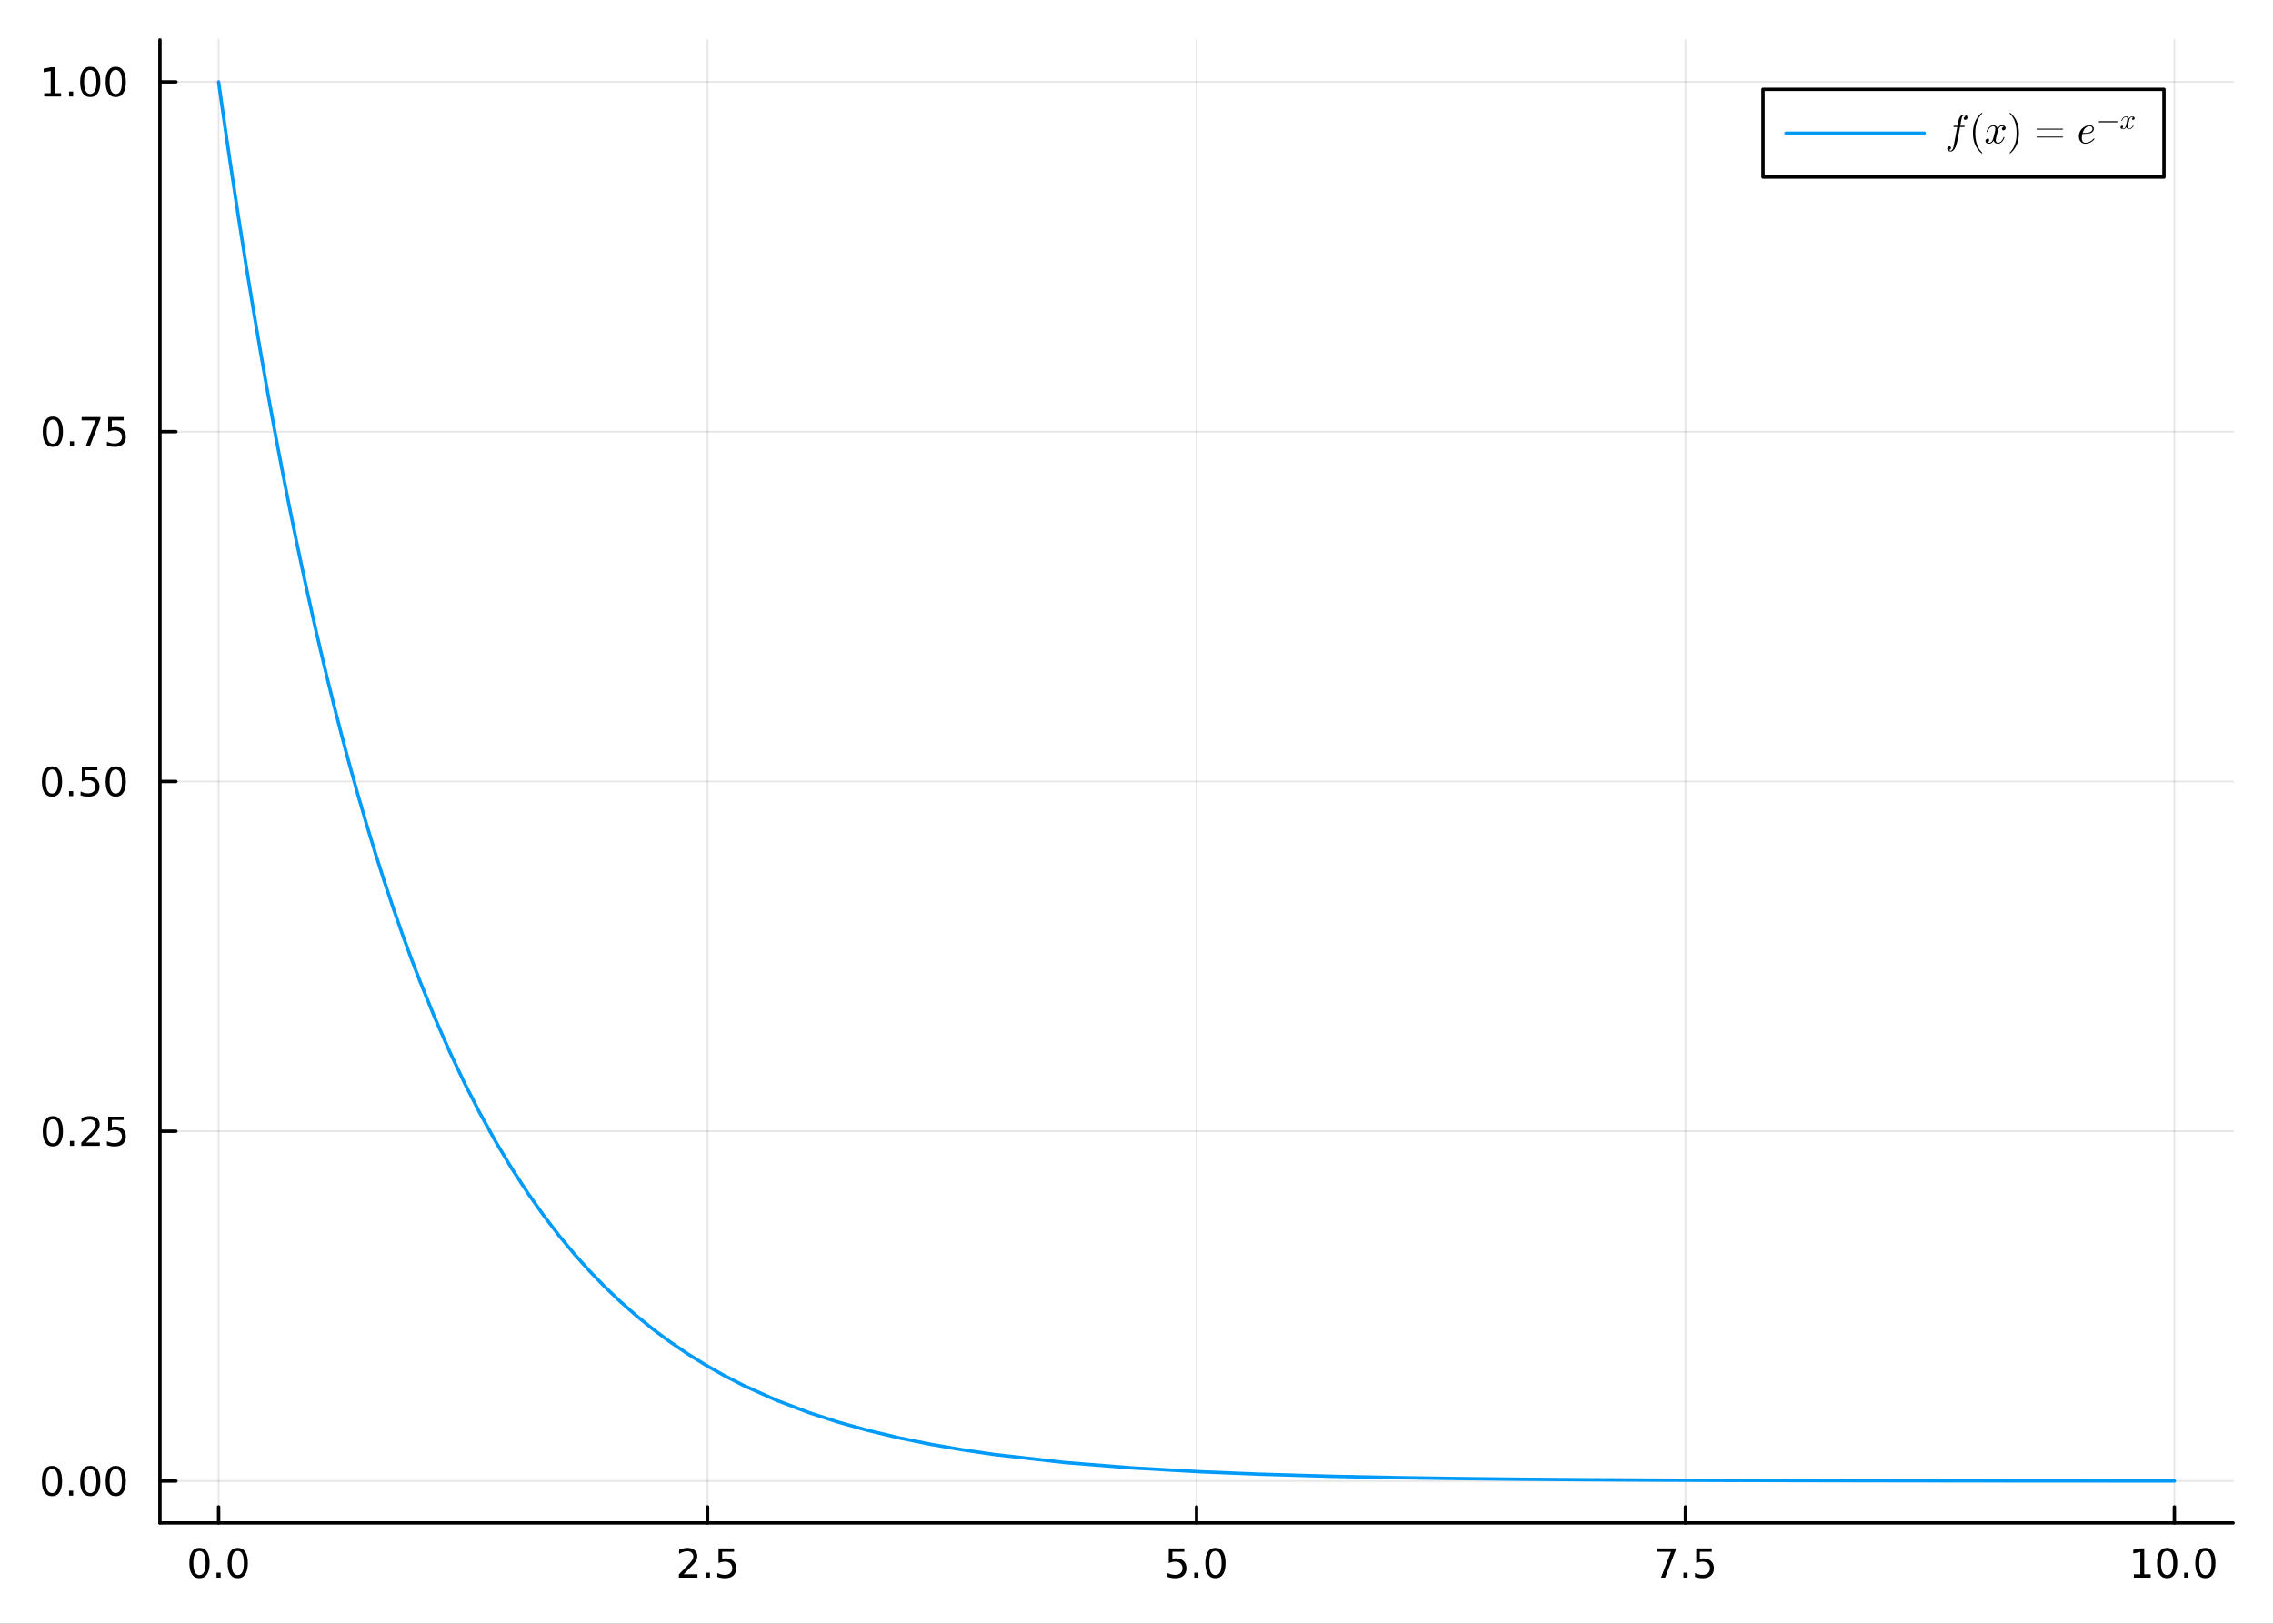 <?xml version="1.0" encoding="utf-8"?>
<svg xmlns="http://www.w3.org/2000/svg" xmlns:xlink="http://www.w3.org/1999/xlink" width="672" height="480" viewBox="0 0 2688 1920">
<rect x="0" y="0" width="2688" height="1920" fill="#333333" stroke="none"/>
<defs>
  <clipPath id="clip660">
    <rect x="0" y="0" width="2688" height="1920"/>
  </clipPath>
</defs>
<path clip-path="url(#clip660)" d="
M0 1920 L2688 1920 L2688 0 L0 0  Z
  " fill="#ffffff" fill-rule="evenodd" fill-opacity="1"/>
<defs>
  <clipPath id="clip661">
    <rect x="537" y="0" width="1883" height="1883"/>
  </clipPath>
</defs>
<defs>
  <clipPath id="clip662">
    <rect x="150" y="47" width="2491" height="1755"/>
  </clipPath>
</defs>
<path clip-path="url(#clip660)" d="
M189.154 1800.78 L2640.76 1800.78 L2640.76 47.244 L189.154 47.244  Z
  " fill="#ffffff" fill-rule="evenodd" fill-opacity="1"/>
<defs>
  <clipPath id="clip663">
    <rect x="189" y="47" width="2453" height="1755"/>
  </clipPath>
</defs>
<polyline clip-path="url(#clip663)" style="stroke:#000000; stroke-linecap:round; stroke-linejoin:round; stroke-width:2; stroke-opacity:0.1; fill:none" points="
  258.539,1800.78 258.539,47.244 
  "/>
<polyline clip-path="url(#clip663)" style="stroke:#000000; stroke-linecap:round; stroke-linejoin:round; stroke-width:2; stroke-opacity:0.1; fill:none" points="
  836.747,1800.78 836.747,47.244 
  "/>
<polyline clip-path="url(#clip663)" style="stroke:#000000; stroke-linecap:round; stroke-linejoin:round; stroke-width:2; stroke-opacity:0.1; fill:none" points="
  1414.95,1800.78 1414.95,47.244 
  "/>
<polyline clip-path="url(#clip663)" style="stroke:#000000; stroke-linecap:round; stroke-linejoin:round; stroke-width:2; stroke-opacity:0.1; fill:none" points="
  1993.16,1800.78 1993.16,47.244 
  "/>
<polyline clip-path="url(#clip663)" style="stroke:#000000; stroke-linecap:round; stroke-linejoin:round; stroke-width:2; stroke-opacity:0.1; fill:none" points="
  2571.37,1800.78 2571.37,47.244 
  "/>
<polyline clip-path="url(#clip660)" style="stroke:#000000; stroke-linecap:round; stroke-linejoin:round; stroke-width:4; stroke-opacity:1; fill:none" points="
  189.154,1800.78 2640.76,1800.78 
  "/>
<polyline clip-path="url(#clip660)" style="stroke:#000000; stroke-linecap:round; stroke-linejoin:round; stroke-width:4; stroke-opacity:1; fill:none" points="
  258.539,1800.78 258.539,1781.88 
  "/>
<polyline clip-path="url(#clip660)" style="stroke:#000000; stroke-linecap:round; stroke-linejoin:round; stroke-width:4; stroke-opacity:1; fill:none" points="
  836.747,1800.78 836.747,1781.88 
  "/>
<polyline clip-path="url(#clip660)" style="stroke:#000000; stroke-linecap:round; stroke-linejoin:round; stroke-width:4; stroke-opacity:1; fill:none" points="
  1414.95,1800.78 1414.95,1781.88 
  "/>
<polyline clip-path="url(#clip660)" style="stroke:#000000; stroke-linecap:round; stroke-linejoin:round; stroke-width:4; stroke-opacity:1; fill:none" points="
  1993.16,1800.78 1993.16,1781.88 
  "/>
<polyline clip-path="url(#clip660)" style="stroke:#000000; stroke-linecap:round; stroke-linejoin:round; stroke-width:4; stroke-opacity:1; fill:none" points="
  2571.37,1800.78 2571.37,1781.88 
  "/>
<path clip-path="url(#clip660)" d="M235.923 1834 Q232.312 1834 230.484 1837.57 Q228.678 1841.11 228.678 1848.24 Q228.678 1855.34 230.484 1858.91 Q232.312 1862.45 235.923 1862.45 Q239.558 1862.45 241.363 1858.91 Q243.192 1855.34 243.192 1848.24 Q243.192 1841.11 241.363 1837.57 Q239.558 1834 235.923 1834 M235.923 1830.3 Q241.733 1830.3 244.789 1834.9 Q247.868 1839.49 247.868 1848.24 Q247.868 1856.96 244.789 1861.57 Q241.733 1866.15 235.923 1866.15 Q230.113 1866.15 227.035 1861.57 Q223.979 1856.96 223.979 1848.24 Q223.979 1839.49 227.035 1834.9 Q230.113 1830.3 235.923 1830.3 Z" fill="#000000" fill-rule="evenodd" fill-opacity="1" /><path clip-path="url(#clip660)" d="M256.085 1859.6 L260.97 1859.6 L260.97 1865.48 L256.085 1865.48 L256.085 1859.6 Z" fill="#000000" fill-rule="evenodd" fill-opacity="1" /><path clip-path="url(#clip660)" d="M281.155 1834 Q277.543 1834 275.715 1837.57 Q273.909 1841.11 273.909 1848.24 Q273.909 1855.34 275.715 1858.91 Q277.543 1862.45 281.155 1862.45 Q284.789 1862.45 286.594 1858.91 Q288.423 1855.34 288.423 1848.24 Q288.423 1841.11 286.594 1837.57 Q284.789 1834 281.155 1834 M281.155 1830.3 Q286.965 1830.3 290.02 1834.9 Q293.099 1839.49 293.099 1848.24 Q293.099 1856.96 290.02 1861.57 Q286.965 1866.15 281.155 1866.15 Q275.344 1866.15 272.266 1861.57 Q269.21 1856.96 269.21 1848.24 Q269.21 1839.49 272.266 1834.9 Q275.344 1830.3 281.155 1830.3 Z" fill="#000000" fill-rule="evenodd" fill-opacity="1" /><path clip-path="url(#clip660)" d="M808.483 1861.55 L824.803 1861.55 L824.803 1865.48 L802.858 1865.48 L802.858 1861.55 Q805.52 1858.79 810.104 1854.16 Q814.71 1849.51 815.891 1848.17 Q818.136 1845.65 819.016 1843.91 Q819.918 1842.15 819.918 1840.46 Q819.918 1837.71 817.974 1835.97 Q816.053 1834.23 812.951 1834.23 Q810.752 1834.23 808.298 1835 Q805.867 1835.76 803.09 1837.31 L803.09 1832.59 Q805.914 1831.46 808.367 1830.88 Q810.821 1830.3 812.858 1830.3 Q818.229 1830.3 821.423 1832.98 Q824.617 1835.67 824.617 1840.16 Q824.617 1842.29 823.807 1844.21 Q823.02 1846.11 820.914 1848.7 Q820.335 1849.37 817.233 1852.59 Q814.131 1855.78 808.483 1861.55 Z" fill="#000000" fill-rule="evenodd" fill-opacity="1" /><path clip-path="url(#clip660)" d="M834.617 1859.6 L839.502 1859.6 L839.502 1865.48 L834.617 1865.48 L834.617 1859.6 Z" fill="#000000" fill-rule="evenodd" fill-opacity="1" /><path clip-path="url(#clip660)" d="M849.733 1830.92 L868.089 1830.92 L868.089 1834.86 L854.015 1834.86 L854.015 1843.33 Q855.034 1842.98 856.052 1842.82 Q857.071 1842.64 858.089 1842.64 Q863.876 1842.64 867.256 1845.81 Q870.636 1848.98 870.636 1854.4 Q870.636 1859.97 867.163 1863.08 Q863.691 1866.15 857.372 1866.15 Q855.196 1866.15 852.927 1865.78 Q850.682 1865.41 848.275 1864.67 L848.275 1859.97 Q850.358 1861.11 852.58 1861.66 Q854.802 1862.22 857.279 1862.22 Q861.284 1862.22 863.622 1860.11 Q865.96 1858.01 865.96 1854.4 Q865.96 1850.78 863.622 1848.68 Q861.284 1846.57 857.279 1846.57 Q855.404 1846.57 853.529 1846.99 Q851.677 1847.4 849.733 1848.28 L849.733 1830.92 Z" fill="#000000" fill-rule="evenodd" fill-opacity="1" /><path clip-path="url(#clip660)" d="M1382.12 1830.92 L1400.48 1830.92 L1400.48 1834.86 L1386.4 1834.86 L1386.4 1843.33 Q1387.42 1842.98 1388.44 1842.82 Q1389.46 1842.64 1390.48 1842.64 Q1396.26 1842.64 1399.64 1845.81 Q1403.02 1848.98 1403.02 1854.4 Q1403.02 1859.97 1399.55 1863.08 Q1396.08 1866.15 1389.76 1866.15 Q1387.58 1866.15 1385.31 1865.78 Q1383.07 1865.41 1380.66 1864.67 L1380.66 1859.97 Q1382.74 1861.11 1384.97 1861.66 Q1387.19 1862.22 1389.67 1862.22 Q1393.67 1862.22 1396.01 1860.11 Q1398.35 1858.01 1398.35 1854.4 Q1398.35 1850.78 1396.01 1848.68 Q1393.67 1846.57 1389.67 1846.57 Q1387.79 1846.57 1385.92 1846.99 Q1384.06 1847.4 1382.12 1848.28 L1382.12 1830.92 Z" fill="#000000" fill-rule="evenodd" fill-opacity="1" /><path clip-path="url(#clip660)" d="M1412.24 1859.6 L1417.12 1859.6 L1417.12 1865.48 L1412.24 1865.48 L1412.24 1859.6 Z" fill="#000000" fill-rule="evenodd" fill-opacity="1" /><path clip-path="url(#clip660)" d="M1437.3 1834 Q1433.69 1834 1431.86 1837.57 Q1430.06 1841.11 1430.06 1848.24 Q1430.06 1855.34 1431.86 1858.91 Q1433.69 1862.45 1437.3 1862.45 Q1440.94 1862.45 1442.74 1858.91 Q1444.57 1855.34 1444.57 1848.24 Q1444.57 1841.11 1442.74 1837.57 Q1440.94 1834 1437.3 1834 M1437.3 1830.3 Q1443.11 1830.3 1446.17 1834.9 Q1449.25 1839.49 1449.25 1848.24 Q1449.25 1856.96 1446.17 1861.57 Q1443.11 1866.15 1437.3 1866.15 Q1431.49 1866.15 1428.42 1861.57 Q1425.36 1856.96 1425.36 1848.24 Q1425.36 1839.49 1428.42 1834.9 Q1431.49 1830.3 1437.3 1830.3 Z" fill="#000000" fill-rule="evenodd" fill-opacity="1" /><path clip-path="url(#clip660)" d="M1959.48 1830.92 L1981.7 1830.92 L1981.7 1832.91 L1969.16 1865.48 L1964.27 1865.48 L1976.08 1834.86 L1959.48 1834.86 L1959.48 1830.92 Z" fill="#000000" fill-rule="evenodd" fill-opacity="1" /><path clip-path="url(#clip660)" d="M1990.82 1859.6 L1995.71 1859.6 L1995.71 1865.48 L1990.82 1865.48 L1990.82 1859.6 Z" fill="#000000" fill-rule="evenodd" fill-opacity="1" /><path clip-path="url(#clip660)" d="M2005.94 1830.92 L2024.3 1830.92 L2024.3 1834.86 L2010.22 1834.86 L2010.22 1843.33 Q2011.24 1842.98 2012.26 1842.82 Q2013.28 1842.64 2014.3 1842.64 Q2020.08 1842.64 2023.46 1845.81 Q2026.84 1848.98 2026.84 1854.4 Q2026.84 1859.97 2023.37 1863.08 Q2019.9 1866.15 2013.58 1866.15 Q2011.4 1866.15 2009.14 1865.78 Q2006.89 1865.41 2004.48 1864.67 L2004.48 1859.97 Q2006.57 1861.11 2008.79 1861.66 Q2011.01 1862.22 2013.49 1862.22 Q2017.49 1862.22 2019.83 1860.11 Q2022.17 1858.01 2022.17 1854.4 Q2022.17 1850.78 2019.83 1848.68 Q2017.49 1846.57 2013.49 1846.57 Q2011.61 1846.57 2009.74 1846.99 Q2007.89 1847.4 2005.94 1848.28 L2005.94 1830.92 Z" fill="#000000" fill-rule="evenodd" fill-opacity="1" /><path clip-path="url(#clip660)" d="M2523.44 1861.55 L2531.08 1861.55 L2531.08 1835.18 L2522.77 1836.85 L2522.77 1832.59 L2531.04 1830.92 L2535.71 1830.92 L2535.71 1861.55 L2543.35 1861.55 L2543.35 1865.48 L2523.44 1865.48 L2523.44 1861.55 Z" fill="#000000" fill-rule="evenodd" fill-opacity="1" /><path clip-path="url(#clip660)" d="M2562.79 1834 Q2559.18 1834 2557.35 1837.57 Q2555.55 1841.11 2555.55 1848.24 Q2555.55 1855.34 2557.35 1858.91 Q2559.18 1862.45 2562.79 1862.45 Q2566.43 1862.45 2568.23 1858.91 Q2570.06 1855.34 2570.06 1848.24 Q2570.06 1841.11 2568.23 1837.57 Q2566.43 1834 2562.79 1834 M2562.79 1830.3 Q2568.6 1830.3 2571.66 1834.9 Q2574.74 1839.49 2574.74 1848.24 Q2574.74 1856.96 2571.66 1861.57 Q2568.6 1866.15 2562.79 1866.15 Q2556.98 1866.15 2553.91 1861.57 Q2550.85 1856.96 2550.85 1848.24 Q2550.85 1839.49 2553.91 1834.9 Q2556.98 1830.3 2562.79 1830.3 Z" fill="#000000" fill-rule="evenodd" fill-opacity="1" /><path clip-path="url(#clip660)" d="M2582.96 1859.6 L2587.84 1859.6 L2587.84 1865.48 L2582.96 1865.48 L2582.96 1859.6 Z" fill="#000000" fill-rule="evenodd" fill-opacity="1" /><path clip-path="url(#clip660)" d="M2608.03 1834 Q2604.41 1834 2602.59 1837.57 Q2600.78 1841.11 2600.78 1848.24 Q2600.78 1855.34 2602.59 1858.91 Q2604.41 1862.45 2608.03 1862.45 Q2611.66 1862.45 2613.47 1858.91 Q2615.29 1855.34 2615.29 1848.24 Q2615.29 1841.11 2613.47 1837.57 Q2611.66 1834 2608.03 1834 M2608.03 1830.3 Q2613.84 1830.3 2616.89 1834.9 Q2619.97 1839.49 2619.97 1848.24 Q2619.97 1856.96 2616.89 1861.57 Q2613.84 1866.15 2608.03 1866.15 Q2602.22 1866.15 2599.14 1861.57 Q2596.08 1856.96 2596.08 1848.24 Q2596.08 1839.49 2599.14 1834.9 Q2602.22 1830.3 2608.03 1830.3 Z" fill="#000000" fill-rule="evenodd" fill-opacity="1" /><polyline clip-path="url(#clip663)" style="stroke:#000000; stroke-linecap:round; stroke-linejoin:round; stroke-width:2; stroke-opacity:0.1; fill:none" points="
  189.154,1751.23 2640.76,1751.23 
  "/>
<polyline clip-path="url(#clip663)" style="stroke:#000000; stroke-linecap:round; stroke-linejoin:round; stroke-width:2; stroke-opacity:0.1; fill:none" points="
  189.154,1337.64 2640.76,1337.64 
  "/>
<polyline clip-path="url(#clip663)" style="stroke:#000000; stroke-linecap:round; stroke-linejoin:round; stroke-width:2; stroke-opacity:0.1; fill:none" points="
  189.154,924.049 2640.76,924.049 
  "/>
<polyline clip-path="url(#clip663)" style="stroke:#000000; stroke-linecap:round; stroke-linejoin:round; stroke-width:2; stroke-opacity:0.1; fill:none" points="
  189.154,510.461 2640.76,510.461 
  "/>
<polyline clip-path="url(#clip663)" style="stroke:#000000; stroke-linecap:round; stroke-linejoin:round; stroke-width:2; stroke-opacity:0.1; fill:none" points="
  189.154,96.872 2640.76,96.872 
  "/>
<polyline clip-path="url(#clip660)" style="stroke:#000000; stroke-linecap:round; stroke-linejoin:round; stroke-width:4; stroke-opacity:1; fill:none" points="
  189.154,1800.78 189.154,47.244 
  "/>
<polyline clip-path="url(#clip660)" style="stroke:#000000; stroke-linecap:round; stroke-linejoin:round; stroke-width:4; stroke-opacity:1; fill:none" points="
  189.154,1751.23 208.052,1751.23 
  "/>
<polyline clip-path="url(#clip660)" style="stroke:#000000; stroke-linecap:round; stroke-linejoin:round; stroke-width:4; stroke-opacity:1; fill:none" points="
  189.154,1337.64 208.052,1337.64 
  "/>
<polyline clip-path="url(#clip660)" style="stroke:#000000; stroke-linecap:round; stroke-linejoin:round; stroke-width:4; stroke-opacity:1; fill:none" points="
  189.154,924.049 208.052,924.049 
  "/>
<polyline clip-path="url(#clip660)" style="stroke:#000000; stroke-linecap:round; stroke-linejoin:round; stroke-width:4; stroke-opacity:1; fill:none" points="
  189.154,510.461 208.052,510.461 
  "/>
<polyline clip-path="url(#clip660)" style="stroke:#000000; stroke-linecap:round; stroke-linejoin:round; stroke-width:4; stroke-opacity:1; fill:none" points="
  189.154,96.872 208.052,96.872 
  "/>
<path clip-path="url(#clip660)" d="M61.496 1737.02 Q57.885 1737.02 56.057 1740.59 Q54.251 1744.13 54.251 1751.26 Q54.251 1758.37 56.057 1761.93 Q57.885 1765.47 61.496 1765.47 Q65.131 1765.47 66.936 1761.93 Q68.765 1758.37 68.765 1751.26 Q68.765 1744.13 66.936 1740.59 Q65.131 1737.02 61.496 1737.02 M61.496 1733.32 Q67.307 1733.32 70.362 1737.93 Q73.441 1742.51 73.441 1751.26 Q73.441 1759.99 70.362 1764.59 Q67.307 1769.18 61.496 1769.18 Q55.686 1769.18 52.608 1764.59 Q49.552 1759.99 49.552 1751.26 Q49.552 1742.51 52.608 1737.93 Q55.686 1733.32 61.496 1733.32 Z" fill="#000000" fill-rule="evenodd" fill-opacity="1" /><path clip-path="url(#clip660)" d="M81.658 1762.63 L86.543 1762.63 L86.543 1768.51 L81.658 1768.51 L81.658 1762.63 Z" fill="#000000" fill-rule="evenodd" fill-opacity="1" /><path clip-path="url(#clip660)" d="M106.728 1737.02 Q103.117 1737.02 101.288 1740.59 Q99.482 1744.13 99.482 1751.26 Q99.482 1758.37 101.288 1761.93 Q103.117 1765.47 106.728 1765.47 Q110.362 1765.47 112.168 1761.93 Q113.996 1758.37 113.996 1751.26 Q113.996 1744.13 112.168 1740.59 Q110.362 1737.02 106.728 1737.02 M106.728 1733.32 Q112.538 1733.32 115.593 1737.93 Q118.672 1742.51 118.672 1751.26 Q118.672 1759.99 115.593 1764.59 Q112.538 1769.18 106.728 1769.18 Q100.918 1769.18 97.839 1764.59 Q94.783 1759.99 94.783 1751.26 Q94.783 1742.51 97.839 1737.93 Q100.918 1733.32 106.728 1733.32 Z" fill="#000000" fill-rule="evenodd" fill-opacity="1" /><path clip-path="url(#clip660)" d="M136.89 1737.02 Q133.279 1737.02 131.45 1740.59 Q129.644 1744.13 129.644 1751.26 Q129.644 1758.37 131.45 1761.93 Q133.279 1765.47 136.89 1765.47 Q140.524 1765.47 142.329 1761.93 Q144.158 1758.37 144.158 1751.26 Q144.158 1744.13 142.329 1740.59 Q140.524 1737.02 136.89 1737.02 M136.89 1733.32 Q142.7 1733.32 145.755 1737.93 Q148.834 1742.51 148.834 1751.26 Q148.834 1759.99 145.755 1764.59 Q142.7 1769.18 136.89 1769.18 Q131.079 1769.18 128.001 1764.59 Q124.945 1759.99 124.945 1751.26 Q124.945 1742.51 128.001 1737.93 Q131.079 1733.32 136.89 1733.32 Z" fill="#000000" fill-rule="evenodd" fill-opacity="1" /><path clip-path="url(#clip660)" d="M62.492 1323.44 Q58.881 1323.44 57.052 1327 Q55.246 1330.54 55.246 1337.67 Q55.246 1344.78 57.052 1348.34 Q58.881 1351.89 62.492 1351.89 Q66.126 1351.89 67.932 1348.34 Q69.76 1344.78 69.76 1337.67 Q69.76 1330.54 67.932 1327 Q66.126 1323.44 62.492 1323.44 M62.492 1319.73 Q68.302 1319.73 71.358 1324.34 Q74.436 1328.92 74.436 1337.67 Q74.436 1346.4 71.358 1351.01 Q68.302 1355.59 62.492 1355.59 Q56.682 1355.59 53.603 1351.01 Q50.547 1346.4 50.547 1337.67 Q50.547 1328.92 53.603 1324.34 Q56.682 1319.73 62.492 1319.73 Z" fill="#000000" fill-rule="evenodd" fill-opacity="1" /><path clip-path="url(#clip660)" d="M82.654 1349.04 L87.538 1349.04 L87.538 1354.92 L82.654 1354.92 L82.654 1349.04 Z" fill="#000000" fill-rule="evenodd" fill-opacity="1" /><path clip-path="url(#clip660)" d="M101.751 1350.98 L118.07 1350.98 L118.07 1354.92 L96.126 1354.92 L96.126 1350.98 Q98.788 1348.23 103.371 1343.6 Q107.978 1338.95 109.158 1337.6 Q111.404 1335.08 112.283 1333.34 Q113.186 1331.58 113.186 1329.89 Q113.186 1327.14 111.242 1325.4 Q109.32 1323.67 106.218 1323.67 Q104.019 1323.67 101.566 1324.43 Q99.135 1325.2 96.357 1326.75 L96.357 1322.02 Q99.181 1320.89 101.635 1320.31 Q104.089 1319.73 106.126 1319.73 Q111.496 1319.73 114.691 1322.42 Q117.885 1325.1 117.885 1329.59 Q117.885 1331.72 117.075 1333.64 Q116.288 1335.54 114.181 1338.14 Q113.603 1338.81 110.501 1342.02 Q107.399 1345.22 101.751 1350.98 Z" fill="#000000" fill-rule="evenodd" fill-opacity="1" /><path clip-path="url(#clip660)" d="M127.931 1320.36 L146.288 1320.36 L146.288 1324.29 L132.214 1324.29 L132.214 1332.76 Q133.232 1332.42 134.251 1332.26 Q135.269 1332.07 136.288 1332.07 Q142.075 1332.07 145.454 1335.24 Q148.834 1338.41 148.834 1343.83 Q148.834 1349.41 145.362 1352.51 Q141.89 1355.59 135.57 1355.59 Q133.394 1355.59 131.126 1355.22 Q128.88 1354.85 126.473 1354.11 L126.473 1349.41 Q128.556 1350.54 130.779 1351.1 Q133.001 1351.65 135.478 1351.65 Q139.482 1351.65 141.82 1349.55 Q144.158 1347.44 144.158 1343.83 Q144.158 1340.22 141.82 1338.11 Q139.482 1336.01 135.478 1336.01 Q133.603 1336.01 131.728 1336.42 Q129.876 1336.84 127.931 1337.72 L127.931 1320.36 Z" fill="#000000" fill-rule="evenodd" fill-opacity="1" /><path clip-path="url(#clip660)" d="M61.496 909.848 Q57.885 909.848 56.057 913.413 Q54.251 916.954 54.251 924.084 Q54.251 931.19 56.057 934.755 Q57.885 938.297 61.496 938.297 Q65.131 938.297 66.936 934.755 Q68.765 931.19 68.765 924.084 Q68.765 916.954 66.936 913.413 Q65.131 909.848 61.496 909.848 M61.496 906.144 Q67.307 906.144 70.362 910.751 Q73.441 915.334 73.441 924.084 Q73.441 932.811 70.362 937.417 Q67.307 942.001 61.496 942.001 Q55.686 942.001 52.608 937.417 Q49.552 932.811 49.552 924.084 Q49.552 915.334 52.608 910.751 Q55.686 906.144 61.496 906.144 Z" fill="#000000" fill-rule="evenodd" fill-opacity="1" /><path clip-path="url(#clip660)" d="M81.658 935.45 L86.543 935.45 L86.543 941.329 L81.658 941.329 L81.658 935.45 Z" fill="#000000" fill-rule="evenodd" fill-opacity="1" /><path clip-path="url(#clip660)" d="M96.774 906.769 L115.13 906.769 L115.13 910.704 L101.056 910.704 L101.056 919.177 Q102.075 918.829 103.094 918.667 Q104.112 918.482 105.131 918.482 Q110.918 918.482 114.297 921.653 Q117.677 924.825 117.677 930.241 Q117.677 935.82 114.205 938.922 Q110.732 942.001 104.413 942.001 Q102.237 942.001 99.969 941.63 Q97.723 941.26 95.316 940.519 L95.316 935.82 Q97.399 936.954 99.621 937.51 Q101.844 938.065 104.32 938.065 Q108.325 938.065 110.663 935.959 Q113.001 933.852 113.001 930.241 Q113.001 926.63 110.663 924.524 Q108.325 922.417 104.32 922.417 Q102.445 922.417 100.57 922.834 Q98.719 923.251 96.774 924.13 L96.774 906.769 Z" fill="#000000" fill-rule="evenodd" fill-opacity="1" /><path clip-path="url(#clip660)" d="M136.89 909.848 Q133.279 909.848 131.45 913.413 Q129.644 916.954 129.644 924.084 Q129.644 931.19 131.45 934.755 Q133.279 938.297 136.89 938.297 Q140.524 938.297 142.329 934.755 Q144.158 931.19 144.158 924.084 Q144.158 916.954 142.329 913.413 Q140.524 909.848 136.89 909.848 M136.89 906.144 Q142.7 906.144 145.755 910.751 Q148.834 915.334 148.834 924.084 Q148.834 932.811 145.755 937.417 Q142.7 942.001 136.89 942.001 Q131.079 942.001 128.001 937.417 Q124.945 932.811 124.945 924.084 Q124.945 915.334 128.001 910.751 Q131.079 906.144 136.89 906.144 Z" fill="#000000" fill-rule="evenodd" fill-opacity="1" /><path clip-path="url(#clip660)" d="M62.492 496.26 Q58.881 496.26 57.052 499.824 Q55.246 503.366 55.246 510.496 Q55.246 517.602 57.052 521.167 Q58.881 524.708 62.492 524.708 Q66.126 524.708 67.932 521.167 Q69.76 517.602 69.76 510.496 Q69.76 503.366 67.932 499.824 Q66.126 496.26 62.492 496.26 M62.492 492.556 Q68.302 492.556 71.358 497.162 Q74.436 501.746 74.436 510.496 Q74.436 519.222 71.358 523.829 Q68.302 528.412 62.492 528.412 Q56.682 528.412 53.603 523.829 Q50.547 519.222 50.547 510.496 Q50.547 501.746 53.603 497.162 Q56.682 492.556 62.492 492.556 Z" fill="#000000" fill-rule="evenodd" fill-opacity="1" /><path clip-path="url(#clip660)" d="M82.654 521.861 L87.538 521.861 L87.538 527.741 L82.654 527.741 L82.654 521.861 Z" fill="#000000" fill-rule="evenodd" fill-opacity="1" /><path clip-path="url(#clip660)" d="M96.543 493.181 L118.765 493.181 L118.765 495.172 L106.218 527.741 L101.334 527.741 L113.14 497.116 L96.543 497.116 L96.543 493.181 Z" fill="#000000" fill-rule="evenodd" fill-opacity="1" /><path clip-path="url(#clip660)" d="M127.931 493.181 L146.288 493.181 L146.288 497.116 L132.214 497.116 L132.214 505.588 Q133.232 505.241 134.251 505.079 Q135.269 504.894 136.288 504.894 Q142.075 504.894 145.454 508.065 Q148.834 511.236 148.834 516.653 Q148.834 522.232 145.362 525.333 Q141.89 528.412 135.57 528.412 Q133.394 528.412 131.126 528.042 Q128.88 527.671 126.473 526.931 L126.473 522.232 Q128.556 523.366 130.779 523.921 Q133.001 524.477 135.478 524.477 Q139.482 524.477 141.82 522.371 Q144.158 520.264 144.158 516.653 Q144.158 513.042 141.82 510.935 Q139.482 508.829 135.478 508.829 Q133.603 508.829 131.728 509.246 Q129.876 509.662 127.931 510.542 L127.931 493.181 Z" fill="#000000" fill-rule="evenodd" fill-opacity="1" /><path clip-path="url(#clip660)" d="M52.307 110.217 L59.946 110.217 L59.946 83.852 L51.635 85.518 L51.635 81.259 L59.899 79.592 L64.575 79.592 L64.575 110.217 L72.214 110.217 L72.214 114.152 L52.307 114.152 L52.307 110.217 Z" fill="#000000" fill-rule="evenodd" fill-opacity="1" /><path clip-path="url(#clip660)" d="M81.658 108.273 L86.543 108.273 L86.543 114.152 L81.658 114.152 L81.658 108.273 Z" fill="#000000" fill-rule="evenodd" fill-opacity="1" /><path clip-path="url(#clip660)" d="M106.728 82.671 Q103.117 82.671 101.288 86.236 Q99.482 89.778 99.482 96.907 Q99.482 104.014 101.288 107.578 Q103.117 111.12 106.728 111.12 Q110.362 111.12 112.168 107.578 Q113.996 104.014 113.996 96.907 Q113.996 89.778 112.168 86.236 Q110.362 82.671 106.728 82.671 M106.728 78.968 Q112.538 78.968 115.593 83.574 Q118.672 88.157 118.672 96.907 Q118.672 105.634 115.593 110.24 Q112.538 114.824 106.728 114.824 Q100.918 114.824 97.839 110.24 Q94.783 105.634 94.783 96.907 Q94.783 88.157 97.839 83.574 Q100.918 78.968 106.728 78.968 Z" fill="#000000" fill-rule="evenodd" fill-opacity="1" /><path clip-path="url(#clip660)" d="M136.89 82.671 Q133.279 82.671 131.45 86.236 Q129.644 89.778 129.644 96.907 Q129.644 104.014 131.45 107.578 Q133.279 111.12 136.89 111.12 Q140.524 111.12 142.329 107.578 Q144.158 104.014 144.158 96.907 Q144.158 89.778 142.329 86.236 Q140.524 82.671 136.89 82.671 M136.89 78.968 Q142.7 78.968 145.755 83.574 Q148.834 88.157 148.834 96.907 Q148.834 105.634 145.755 110.24 Q142.7 114.824 136.89 114.824 Q131.079 114.824 128.001 110.24 Q124.945 105.634 124.945 96.907 Q124.945 88.157 128.001 83.574 Q131.079 78.968 136.89 78.968 Z" fill="#000000" fill-rule="evenodd" fill-opacity="1" /><polyline clip-path="url(#clip663)" style="stroke:#009af9; stroke-linecap:round; stroke-linejoin:round; stroke-width:4; stroke-opacity:1; fill:none" points="
  258.539,96.872 262.303,123.581 266.068,149.859 269.832,175.713 273.597,201.149 282.299,258.386 291.001,313.51 299.703,366.599 308.405,417.727 317.106,466.967 
  325.808,514.389 334.51,560.06 343.212,604.045 351.914,646.405 360.616,687.201 369.318,726.491 378.02,764.33 386.722,800.772 395.424,835.868 404.126,869.668 
  412.828,902.22 423.287,939.758 433.746,975.637 444.205,1009.93 454.664,1042.71 465.123,1074.03 475.582,1103.97 486.041,1132.59 496.5,1159.94 514.186,1203.47 
  531.872,1243.8 549.558,1281.15 567.244,1315.76 586.455,1350.47 605.667,1382.41 624.879,1411.81 644.091,1438.87 661.803,1461.89 679.514,1483.22 697.226,1502.98 
  714.938,1521.28 733.926,1539.41 752.915,1556.1 771.904,1571.48 790.893,1585.65 812.893,1600.67 834.893,1614.34 856.894,1626.76 878.894,1638.05 917.997,1655.66 
  957.099,1670.52 991.389,1681.64 1025.68,1691.23 1063.06,1700.18 1100.45,1707.8 1138.05,1714.32 1175.66,1719.86 1258.82,1729.33 1337.94,1735.67 1420.21,1740.33 
  1489.47,1743.15 1574.02,1745.62 1651.47,1747.22 1723.01,1748.28 1795.47,1749.08 1876.68,1749.71 1950.27,1750.12 2034.52,1750.46 2112.53,1750.68 2189.45,1750.83 
  2264.12,1750.94 2340.67,1751.02 2424.54,1751.08 2546.38,1751.14 2571.37,1751.15 
  "/>
<path clip-path="url(#clip660)" d="
M2084.84 209.375 L2559.04 209.375 L2559.04 105.695 L2084.84 105.695  Z
  " fill="#ffffff" fill-rule="evenodd" fill-opacity="1"/>
<polyline clip-path="url(#clip660)" style="stroke:#000000; stroke-linecap:round; stroke-linejoin:round; stroke-width:4; stroke-opacity:1; fill:none" points="
  2084.84,209.375 2559.04,209.375 2559.04,105.695 2084.84,105.695 2084.84,209.375 
  "/>
<polyline clip-path="url(#clip660)" style="stroke:#009af9; stroke-linecap:round; stroke-linejoin:round; stroke-width:4; stroke-opacity:1; fill:none" points="
  2112.08,157.535 2275.52,157.535 
  "/>
<path clip-path="url(#clip660)" d="M2326.68 138.89 Q2326.68 140.178 2325.86 140.974 Q2325.06 141.771 2324.05 141.771 Q2323.33 141.771 2322.79 141.326 Q2322.27 140.88 2322.27 140.108 Q2322.27 139.311 2322.88 138.468 Q2323.49 137.625 2324.87 137.508 Q2323.96 136.641 2322.51 136.641 Q2321.78 136.641 2321.17 137.109 Q2320.59 137.554 2320.26 138.281 Q2319.91 139.03 2319.11 143.27 Q2318.85 144.651 2318.62 145.987 Q2318.38 147.322 2318.1 148.727 L2322.08 148.727 Q2322.6 148.727 2322.81 148.75 Q2323.02 148.774 2323.19 148.891 Q2323.37 149.008 2323.37 149.266 Q2323.37 149.922 2323.07 150.086 Q2322.79 150.226 2321.94 150.226 L2317.82 150.226 L2314.94 165.427 Q2314.87 165.872 2314.57 167.278 Q2314.28 168.659 2313.61 170.931 Q2312.93 173.227 2312.25 174.585 Q2311.87 175.358 2311.38 176.084 Q2310.91 176.834 2310.23 177.583 Q2309.55 178.333 2308.66 178.778 Q2307.77 179.246 2306.84 179.246 Q2305.24 179.246 2304 178.356 Q2302.76 177.466 2302.76 175.944 Q2302.76 174.656 2303.56 173.859 Q2304.38 173.063 2305.38 173.063 Q2306.11 173.063 2306.63 173.508 Q2307.16 173.953 2307.16 174.726 Q2307.16 175.054 2307.05 175.429 Q2306.93 175.803 2306.67 176.225 Q2306.42 176.67 2305.85 176.974 Q2305.29 177.279 2304.52 177.326 Q2305.43 178.192 2306.84 178.192 Q2307.28 178.192 2307.68 178.005 Q2308.08 177.841 2308.41 177.419 Q2308.76 176.998 2309.01 176.576 Q2309.27 176.178 2309.53 175.405 Q2309.79 174.656 2309.95 174.094 Q2310.12 173.531 2310.33 172.524 Q2310.56 171.517 2310.68 170.908 Q2310.8 170.322 2311.01 169.175 L2314.59 150.226 L2311.43 150.226 Q2310.87 150.226 2310.63 150.203 Q2310.42 150.179 2310.26 150.062 Q2310.09 149.922 2310.09 149.64 Q2310.09 149.195 2310.28 149.008 Q2310.49 148.797 2310.72 148.774 Q2310.96 148.727 2311.52 148.727 L2314.85 148.727 Q2315.97 142.801 2316.42 141.208 Q2316.93 139.522 2317.73 138.351 Q2318.52 137.156 2319.41 136.594 Q2320.3 136.032 2321.03 135.821 Q2321.78 135.587 2322.51 135.587 Q2324.15 135.587 2325.41 136.477 Q2326.68 137.344 2326.68 138.89 Z" fill="#000000" fill-rule="evenodd" fill-opacity="1" /><path clip-path="url(#clip660)" d="M2333.13 157.417 Q2333.13 149.313 2336.16 142.778 Q2337.44 140.037 2339.25 137.742 Q2341.05 135.446 2342.25 134.439 Q2343.44 133.432 2343.77 133.432 Q2344.24 133.432 2344.26 133.901 Q2344.26 134.135 2343.63 134.72 Q2335.9 142.59 2335.92 157.417 Q2335.92 172.29 2343.44 179.855 Q2344.26 180.675 2344.26 180.933 Q2344.26 181.401 2343.77 181.401 Q2343.44 181.401 2342.29 180.441 Q2341.14 179.481 2339.36 177.279 Q2337.58 175.077 2336.3 172.384 Q2333.13 165.849 2333.13 157.417 Z" fill="#000000" fill-rule="evenodd" fill-opacity="1" /><path clip-path="url(#clip660)" d="M2371.8 151.374 Q2371.8 152.685 2370.98 153.435 Q2370.16 154.161 2369.22 154.161 Q2368.33 154.161 2367.86 153.646 Q2367.39 153.13 2367.39 152.475 Q2367.39 151.585 2368.05 150.812 Q2368.71 150.039 2369.69 149.875 Q2368.73 149.266 2367.3 149.266 Q2366.36 149.266 2365.54 149.758 Q2364.75 150.249 2364.26 150.882 Q2363.79 151.514 2363.37 152.428 Q2362.97 153.318 2362.8 153.857 Q2362.66 154.372 2362.55 154.934 L2360.91 161.492 Q2360.11 164.607 2360.11 165.708 Q2360.11 167.067 2360.77 167.98 Q2361.42 168.87 2362.73 168.87 Q2363.25 168.87 2363.83 168.73 Q2364.42 168.566 2365.17 168.144 Q2365.94 167.699 2366.62 167.043 Q2367.32 166.364 2368 165.216 Q2368.68 164.069 2369.13 162.593 Q2369.27 162.078 2369.74 162.078 Q2370.32 162.078 2370.32 162.546 Q2370.32 162.944 2369.99 163.788 Q2369.69 164.607 2369.01 165.685 Q2368.35 166.739 2367.49 167.699 Q2366.62 168.636 2365.33 169.292 Q2364.04 169.948 2362.64 169.948 Q2360.62 169.948 2359.29 168.87 Q2357.95 167.793 2357.46 166.294 Q2357.35 166.505 2357.18 166.786 Q2357.02 167.067 2356.53 167.699 Q2356.06 168.308 2355.52 168.777 Q2354.98 169.222 2354.14 169.573 Q2353.32 169.948 2352.43 169.948 Q2351.3 169.948 2350.3 169.62 Q2349.31 169.292 2348.61 168.542 Q2347.91 167.793 2347.91 166.762 Q2347.91 165.615 2348.68 164.818 Q2349.48 163.998 2350.55 163.998 Q2351.23 163.998 2351.77 164.397 Q2352.33 164.795 2352.33 165.661 Q2352.33 166.622 2351.68 167.348 Q2351.02 168.074 2350.08 168.261 Q2351.05 168.87 2352.47 168.87 Q2354.02 168.87 2355.24 167.512 Q2356.46 166.153 2357.04 163.881 Q2358.49 158.424 2359.06 155.988 Q2359.62 153.529 2359.62 152.475 Q2359.62 151.491 2359.36 150.812 Q2359.1 150.132 2358.66 149.828 Q2358.24 149.5 2357.84 149.383 Q2357.46 149.266 2357.04 149.266 Q2356.34 149.266 2355.54 149.547 Q2354.77 149.828 2353.83 150.484 Q2352.92 151.116 2352.05 152.428 Q2351.19 153.739 2350.6 155.543 Q2350.48 156.082 2349.97 156.082 Q2349.41 156.058 2349.41 155.59 Q2349.41 155.192 2349.71 154.372 Q2350.04 153.529 2350.69 152.475 Q2351.37 151.421 2352.24 150.484 Q2353.13 149.523 2354.42 148.868 Q2355.73 148.212 2357.13 148.212 Q2357.77 148.212 2358.38 148.352 Q2359.01 148.469 2359.76 148.821 Q2360.53 149.172 2361.21 149.945 Q2361.89 150.718 2362.31 151.842 Q2362.59 151.303 2362.97 150.788 Q2363.37 150.273 2363.97 149.64 Q2364.61 148.985 2365.47 148.61 Q2366.36 148.212 2367.35 148.212 Q2368.31 148.212 2369.24 148.469 Q2370.18 148.704 2370.98 149.477 Q2371.8 150.226 2371.8 151.374 Z" fill="#000000" fill-rule="evenodd" fill-opacity="1" /><path clip-path="url(#clip660)" d="M2376.42 180.933 Q2376.42 180.699 2377.03 180.113 Q2384.76 172.243 2384.76 157.417 Q2384.76 142.543 2377.33 135.025 Q2376.42 134.158 2376.42 133.901 Q2376.42 133.432 2376.89 133.432 Q2377.21 133.432 2378.36 134.392 Q2379.53 135.353 2381.29 137.554 Q2383.07 139.756 2384.38 142.45 Q2387.54 148.985 2387.54 157.417 Q2387.54 165.521 2384.52 172.056 Q2383.23 174.796 2381.43 177.092 Q2379.63 179.387 2378.43 180.394 Q2377.24 181.401 2376.89 181.401 Q2376.42 181.401 2376.42 180.933 Z" fill="#000000" fill-rule="evenodd" fill-opacity="1" /><path clip-path="url(#clip660)" d="M2408.15 162.125 Q2408.2 161.539 2409.11 161.539 L2438.5 161.539 Q2439.89 161.539 2439.91 162.078 Q2439.91 162.663 2438.6 162.64 L2409.44 162.64 Q2408.15 162.663 2408.15 162.125 M2408.15 152.756 Q2408.15 152.17 2409.16 152.194 L2438.46 152.194 Q2439.89 152.194 2439.91 152.756 Q2439.91 153.294 2438.69 153.294 L2409.11 153.294 Q2408.15 153.294 2408.15 152.756 Z" fill="#000000" fill-rule="evenodd" fill-opacity="1" /><path clip-path="url(#clip660)" d="M2476.66 163.858 Q2476.85 164.069 2476.85 164.28 Q2476.85 164.49 2476.38 165.099 Q2475.94 165.708 2474.98 166.528 Q2474.02 167.348 2472.77 168.121 Q2471.53 168.894 2469.71 169.409 Q2467.88 169.948 2465.96 169.948 Q2462.52 169.948 2460.45 167.488 Q2458.42 165.029 2458.42 161.258 Q2458.42 158.845 2459.21 156.714 Q2460.01 154.559 2461.3 153.037 Q2462.61 151.514 2464.25 150.413 Q2465.91 149.289 2467.65 148.75 Q2469.38 148.212 2470.99 148.212 Q2473.36 148.212 2474.74 149.406 Q2476.12 150.601 2476.12 152.287 Q2476.12 152.685 2476.01 153.177 Q2475.91 153.669 2475.59 154.442 Q2475.28 155.215 2474.48 155.988 Q2473.69 156.737 2472.52 157.229 Q2469.92 158.33 2465.19 158.33 L2462.63 158.33 Q2461.88 161.352 2461.88 163.319 Q2461.88 164.092 2462.02 164.888 Q2462.16 165.661 2462.54 166.645 Q2462.94 167.629 2463.83 168.261 Q2464.74 168.87 2466.05 168.87 Q2466.47 168.87 2466.92 168.847 Q2467.39 168.823 2468.56 168.566 Q2469.75 168.308 2470.81 167.863 Q2471.86 167.418 2473.2 166.458 Q2474.56 165.474 2475.63 164.139 Q2476.01 163.647 2476.26 163.647 Q2476.48 163.647 2476.66 163.858 M2474.53 152.287 Q2474.53 150.999 2473.57 150.132 Q2472.63 149.266 2470.99 149.266 Q2470.48 149.266 2469.85 149.383 Q2469.21 149.5 2468.16 149.992 Q2467.13 150.484 2466.22 151.303 Q2465.3 152.1 2464.39 153.669 Q2463.48 155.215 2462.94 157.276 L2464.91 157.276 Q2465.58 157.276 2466.08 157.276 Q2466.57 157.253 2467.65 157.159 Q2468.75 157.065 2469.54 156.901 Q2470.34 156.714 2471.35 156.339 Q2472.35 155.965 2472.99 155.473 Q2473.64 154.957 2474.09 154.138 Q2474.53 153.318 2474.53 152.287 Z" fill="#000000" fill-rule="evenodd" fill-opacity="1" /><path clip-path="url(#clip660)" d="M2503.96 143.581 Q2504.15 143.778 2504.15 144.057 Q2504.15 144.336 2503.96 144.532 Q2503.76 144.729 2503.48 144.729 L2482.46 144.729 Q2482.18 144.729 2481.99 144.532 Q2481.79 144.336 2481.79 144.057 Q2481.79 143.778 2481.99 143.581 Q2482.18 143.385 2482.46 143.385 L2503.48 143.385 Q2503.76 143.385 2503.96 143.581 Z" fill="#000000" fill-rule="evenodd" fill-opacity="1" /><path clip-path="url(#clip660)" d="M2524.38 139.827 Q2524.38 140.745 2523.81 141.27 Q2523.24 141.778 2522.58 141.778 Q2521.96 141.778 2521.63 141.417 Q2521.3 141.056 2521.3 140.597 Q2521.3 139.974 2521.76 139.433 Q2522.22 138.892 2522.91 138.777 Q2522.24 138.351 2521.23 138.351 Q2520.58 138.351 2520.01 138.696 Q2519.45 139.04 2519.1 139.483 Q2518.78 139.925 2518.48 140.565 Q2518.2 141.188 2518.09 141.565 Q2517.99 141.925 2517.91 142.319 L2516.76 146.91 Q2516.2 149.09 2516.2 149.861 Q2516.2 150.812 2516.66 151.451 Q2517.12 152.074 2518.04 152.074 Q2518.4 152.074 2518.81 151.976 Q2519.22 151.861 2519.74 151.566 Q2520.28 151.255 2520.76 150.796 Q2521.25 150.32 2521.73 149.517 Q2522.2 148.713 2522.51 147.68 Q2522.61 147.32 2522.94 147.32 Q2523.35 147.32 2523.35 147.648 Q2523.35 147.926 2523.12 148.517 Q2522.91 149.09 2522.43 149.845 Q2521.97 150.582 2521.37 151.255 Q2520.76 151.91 2519.86 152.37 Q2518.96 152.829 2517.97 152.829 Q2516.56 152.829 2515.63 152.074 Q2514.69 151.32 2514.35 150.271 Q2514.27 150.418 2514.15 150.615 Q2514.04 150.812 2513.69 151.255 Q2513.36 151.681 2512.99 152.009 Q2512.61 152.32 2512.02 152.566 Q2511.45 152.829 2510.82 152.829 Q2510.04 152.829 2509.33 152.599 Q2508.64 152.37 2508.15 151.845 Q2507.66 151.32 2507.66 150.599 Q2507.66 149.795 2508.2 149.238 Q2508.76 148.664 2509.51 148.664 Q2509.99 148.664 2510.36 148.943 Q2510.76 149.222 2510.76 149.828 Q2510.76 150.5 2510.3 151.009 Q2509.84 151.517 2509.18 151.648 Q2509.86 152.074 2510.86 152.074 Q2511.94 152.074 2512.79 151.123 Q2513.64 150.173 2514.05 148.582 Q2515.07 144.762 2515.46 143.057 Q2515.86 141.335 2515.86 140.597 Q2515.86 139.909 2515.68 139.433 Q2515.5 138.958 2515.18 138.745 Q2514.89 138.515 2514.61 138.433 Q2514.35 138.351 2514.05 138.351 Q2513.56 138.351 2513 138.548 Q2512.46 138.745 2511.81 139.204 Q2511.17 139.646 2510.56 140.565 Q2509.95 141.483 2509.54 142.745 Q2509.46 143.122 2509.1 143.122 Q2508.71 143.106 2508.71 142.778 Q2508.71 142.499 2508.92 141.925 Q2509.15 141.335 2509.61 140.597 Q2510.09 139.86 2510.69 139.204 Q2511.32 138.532 2512.22 138.072 Q2513.14 137.613 2514.12 137.613 Q2514.56 137.613 2514.99 137.712 Q2515.43 137.794 2515.96 138.04 Q2516.5 138.286 2516.97 138.827 Q2517.45 139.368 2517.74 140.155 Q2517.94 139.778 2518.2 139.417 Q2518.48 139.056 2518.91 138.614 Q2519.35 138.154 2519.96 137.892 Q2520.58 137.613 2521.27 137.613 Q2521.94 137.613 2522.6 137.794 Q2523.25 137.958 2523.81 138.499 Q2524.38 139.023 2524.38 139.827 Z" fill="#000000" fill-rule="evenodd" fill-opacity="1" /></svg>
